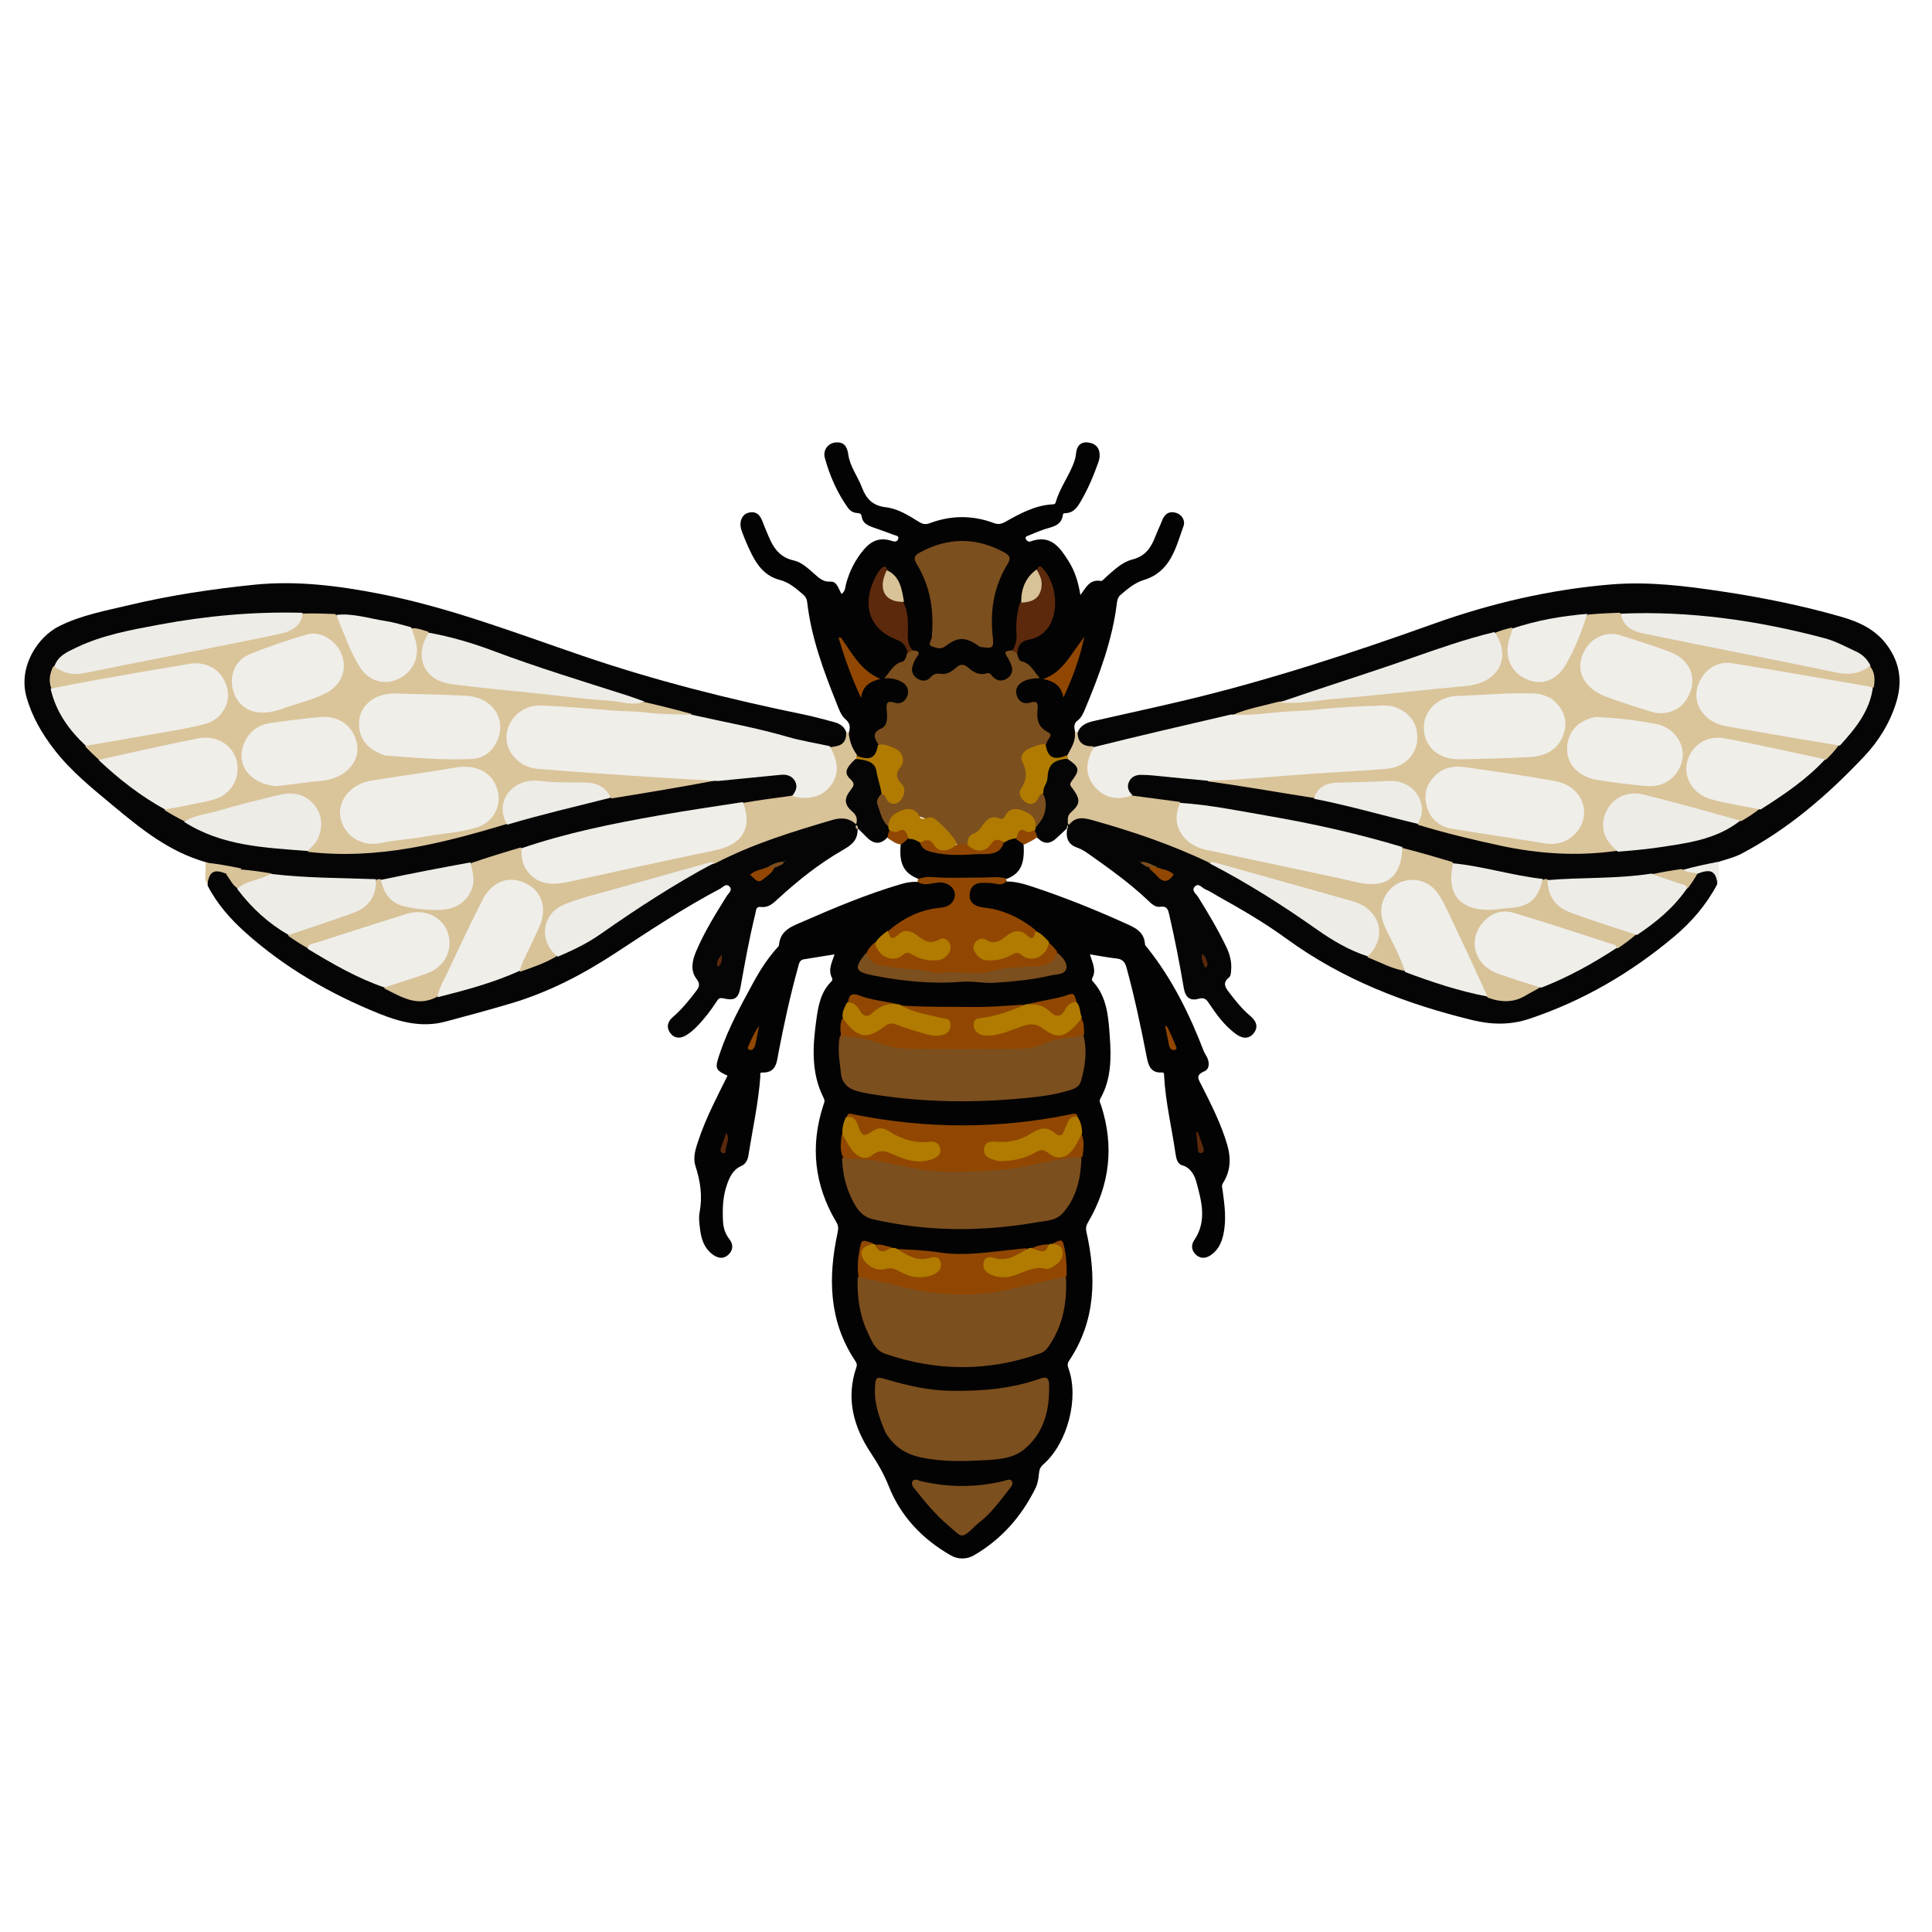 <?xml version="1.0" encoding="utf-8"?>
<!-- Generator: Adobe Adobe Illustrator 24.2.0, SVG Export Plug-In . SVG Version: 6.00 Build 0)  -->
<svg version="1.1" id="レイヤー_1" xmlns="http://www.w3.org/2000/svg" xmlns:xlink="http://www.w3.org/1999/xlink" x="0px"
	 y="0px" width="1000px" height="1000px" viewBox="0 0 1000 1000" style="enable-background:new 0 0 1000 1000;"
	 xml:space="preserve">
<style type="text/css">
	.st0{fill:#040303;}
	.st1{fill:#060505;}
	.st2{fill:#050505;}
	.st3{fill:#D8C298;}
	.st4{fill:#914701;}
	.st5{fill:#EDECE7;}
	.st6{fill:#DAC49A;}
	.st7{fill:#7C4F1E;}
	.st8{fill:#B07B00;}
	.st9{fill:#5C290C;}
	.st10{fill:#EFEEE9;}
</style>
<g>
	<path class="st0" d="M520.6,456.24c5.3-0.03,9.91,1.42,14.48,2.94c15.94,5.31,31.52,11.55,46.82,18.47
		c5,2.26,10.37,4.24,10.74,11.1c0.04,0.7,0.86,1.39,1.38,2.03c12.76,16.05,21.68,34.19,29.01,53.21c0.47,1.22,1.31,2.29,1.85,3.49
		c1.23,2.74,1.15,5.93-1.56,7.05c-4.85,2.01-2.89,4.28-1.39,7.26c5.09,10.09,10.24,20.16,13.38,31.1c1.95,6.81,1.57,13.4-2.3,19.49
		c-0.88,1.39-0.36,2.51-0.18,3.78c1.06,7.77,2.1,15.53,0.26,23.34c-0.99,4.2-2.85,7.84-6.54,10.25c-2.64,1.73-5.41,1.84-7.75-0.52
		c-2.16-2.18-2.33-4.88-0.66-7.33c6.71-9.87,3.77-20.31,1.04-30.27c-0.77-2.81-2.7-7.27-7.27-8.47c-2.39-0.63-3.08-3.4-3.42-5.74
		c-1.94-13.49-5.2-26.79-5.95-40.45c-0.06-1.1,0.25-1.93-1.3-1.85c-5.61,0.29-6.86-3.68-7.69-7.99c-3-15.52-6.3-30.96-10.44-46.22
		c-0.82-3.03-2.14-4.48-5.29-4.81c-4.44-0.46-8.83-1.36-13.66-2.13c1.19,4.28,3.47,8.09,1.23,12.22c-0.37,0.68-0.24,1.25,0.26,1.79
		c7.44,8.09,8.04,18.38,8.77,28.46c0.79,10.99,0.84,22.04-4.82,32.1c-0.86,1.53-0.03,2.47,0.36,3.68c6.77,20.97,4.53,40.99-6.54,60
		c-1.02,1.76-1.6,3.08-1.08,5.4c5.22,23.3,4.9,45.95-8.97,66.7c-0.97,1.46-0.85,2.48-0.29,4.03c5.54,15.37-0.52,38.6-12.96,49.53
		c-1.52,1.33-2.15,2.6-2.32,4.59c-0.23,2.61-0.64,5.4-1.78,7.72c-7.23,14.66-17.64,26.55-31.85,34.81
		c-3.79,2.2-8.23,2.23-11.96,0.11c-14.6-8.31-25.93-20.12-32.1-35.65c-2.57-6.47-5.74-11.92-9.52-17.64
		c-8.81-13.32-12.84-28.1-7.34-44.07c0.55-1.6,0.03-2.42-0.7-3.53c-13.68-20.64-13.96-43.15-8.99-66.29
		c0.46-2.16,0.4-3.55-0.72-5.44c-11.36-19.1-13.56-39.28-6.68-60.42c0.41-1.25,0.98-2.17,0.21-3.67
		c-6.73-13.15-5.7-27.13-3.76-41.05c0.96-6.88,2.26-13.87,7.54-19.15c0.68-0.68,0.89-1.26,0.44-2.16
		c-2.05-4.07-0.05-7.77,1.39-12.07c-5.5,0.89-10.68,1.73-15.87,2.56c-2.34,0.37-2.54,2.32-3.02,4.06
		c-4.04,14.6-7.28,29.37-10.13,44.25c-0.91,4.76-1.05,10.51-8.31,10.3c-1.69-0.05-1.03,1.06-1.1,1.99
		c-0.98,13.8-4.02,27.3-6.17,40.93c-0.38,2.42-1.45,4.51-3.8,5.52c-4.27,1.84-6,5.91-7.31,9.61c-2.11,5.96-2.37,12.39-2.05,18.77
		c0.17,3.4,1.03,6.5,3.2,9.26c2.1,2.67,2.27,5.66-0.31,8.11c-2.78,2.65-5.76,1.94-8.56-0.25c-3.96-3.1-5.47-7.48-6.1-12.17
		c-0.42-3.12-0.91-6.42-0.33-9.45c1.56-8.25,0.41-16.03-2.15-23.91c-1.49-4.57,0.17-9.22,1.66-13.66
		c3.87-11.53,9.57-22.25,14.95-33.11c-6.75-3.12-6.6-3.87-3.85-11.98c4.36-12.85,10.88-24.6,17.3-36.43
		c3.26-6.01,6.97-11.73,11.45-16.93c0.65-0.75,1.67-1.54,1.74-2.38c0.65-7.68,6.85-9.65,12.43-12.08
		c16.45-7.19,33-14.12,50.26-19.23c2.74-0.81,5.47-1.45,8.74-1.29c4.38-0.24,8.32-0.9,12.31-0.73c4.8,0.21,7.69,2.48,8.19,6.37
		c0.55,4.33-1.94,7.91-6.96,8.76c-6.27,1.07-12.36,2.4-17.99,5.53c-2.91,1.62-5.82,3.2-8.73,5.51c-3.03,1.8-5.24,3.96-7.6,6.5
		c-1.85,1.74-3.27,3.36-4.58,5.57c-0.83,1.1-1.42,1.91-1.89,2.79c-1.97,3.69-1.54,5.07,2.55,6.12c7.58,1.95,15.38,2.71,23.11,3.81
		c8.66,1.23,17.29-0.57,25.83,0.11c13.23,1.04,26.2-0.07,39.18-2.21c1.97-0.33,3.94-0.68,5.88-1.12c6.71-1.52,7.17-2.65,3.29-8.87
		c-1.44-2.11-2.59-3.97-4.51-5.68c-2.41-2.46-4.44-4.81-7.48-6.59c-7.88-5.85-16.04-10.1-25.61-11.09c-1.5-0.16-2.92-0.57-4.29-1.23
		c-3.43-1.66-4.93-4.45-4.34-8.13c0.6-3.75,3.08-5.71,6.83-6.11C511.95,455.33,516.07,456.38,520.6,456.24z"/>
	<path class="st1" d="M557.66,379.48c1.7-4.71,5.54-5.61,9.28-6.47c15.55-3.57,31.16-6.89,46.68-10.6
		c43.67-10.44,86.21-24.43,128.48-39.55c29.62-10.59,60.28-17.76,91.84-20.36c19.42-1.6,38.53,0.8,57.66,3.68
		c20.57,3.09,40.91,7.21,60.9,12.91c9.5,2.71,18.26,6.51,24.46,15.16c6.75,9.42,7.74,19.15,4.38,29.79
		c-3.32,10.52-9.1,19.71-16.57,27.61c-18.68,19.78-39.12,37.46-63.4,50.24c-3.43,1.8-7.11,2.71-11.1,3.95
		c-6.08,3.21-12.67,2.97-19.1,5.05c-5.43,1.06-10.55,1.43-15.99,2.53c-17.8,2.43-35.26,3.22-53.22,2.99
		c-1.03-0.02-1.61-0.03-2.62-0.05c-13.69-1.41-26.58-4.82-39.65-7.28c-2.13-0.4-4.28-0.62-6.82-1.01c-9-3.03-17.69-5.65-26.86-8.11
		c-33.54-10.07-67.51-16.15-101.62-21.53c-4.26-0.67-8.51-1.43-13.22-2c-8.5-1.32-16.78-1.08-25.11-3.59
		c-3.33-2.44-4-5.37-2.66-8.64c1.36-3.32,4.24-4.6,7.65-4.58c11.01,0.07,21.87,1.69,33.19,3.2c12.58,1.99,24.78,3.48,36.9,5.56
		c5.9,1.01,11.75,2.31,18.06,3.45c18.69,3.89,36.8,8.31,55.09,13.81c15.58,4.45,30.9,8.35,46.37,11.34
		c16.15,3.11,32.52,4.86,49.03,2.79c1.99-0.25,3.98-0.21,6.39-0.17c16.05-1.05,31.47-3.48,46.7-7.08c5.88-1.39,10.8-5.09,16.57-7.78
		c3.74-2.09,7.07-4.11,10.71-6.3c12.14-7.64,23.31-15.96,33.89-25.65c2.6-2.49,4.92-4.76,7.37-7.4c7.82-8.9,14.94-17.79,17.15-29.9
		c0.15-3.61,0.49-6.89-1.59-10.17c-5.49-8.13-14.13-10.61-22.24-13.14c-20.39-6.36-41.45-9.62-62.69-11.82
		c-14.09-1.46-28.18-2.23-42.77-1.91c-5.63,0.3-10.77,1.42-16.44,1.03c-13.37,0.34-25.89,3.24-38.77,6.46
		c-3.32,0.49-6.14,1.32-9.32,2.33c-17.71,3.71-34.11,10.29-50.74,16.08c-20.1,7-40.52,13.03-61.06,19.97
		c-8.32,2.35-16.42,4.02-24.69,6.61c-13.99,3.34-27.65,6.34-41.23,9.6c-10.02,2.41-19.89,5.37-30.55,6.85
		C559.26,386.91,557.39,385.26,557.66,379.48z"/>
	<path class="st1" d="M106.53,446.26c-18.96-5.37-33.51-17.19-47.96-29.21c-10.87-9.06-21.92-17.91-30.62-29.24
		c-6.32-8.23-11.45-16.99-14.27-27.16c-4.31-15.57,5.86-31.02,16.9-36.53c11.58-5.77,24.22-8.05,36.64-11.01
		c21.21-5.04,42.76-8.25,64.39-10.46c21.83-2.23,43.51,0.52,65.01,4.72c36.17,7.07,70.41,20.32,105.13,32.16
		c37.44,12.78,75.78,22.42,114.55,30.35c5.04,1.03,10,2.47,14.98,3.75c2.81,0.73,5.36,1.88,6.68,5.15c1.5,5.47-0.37,7.64-7.39,8.58
		c-9.17-1.22-17.81-2.83-26.27-5.49c-9.85-3.1-20.16-4.4-30.16-7.03c-4.99-1.31-10.04-2.42-15.46-3.69
		c-8.27-2.62-16.36-4.36-24.72-6.6c-23.32-7.53-46.37-14.61-69.09-22.64c-13.96-4.93-27.85-10-42.68-13.44
		c-3.2-0.85-5.92-1.97-9.26-2.35c-12.85-3.24-25.36-6.05-38.68-6.69c-5.67,0.45-10.83-0.45-16.45-0.95
		c-35.69-0.62-70.38,3.6-104.33,13.06c-8.68,2.42-17.68,5.08-23.89,13.16c-2.33,3.22-2.18,6.56-2.14,10.24
		c1.33,9.16,5.9,16.38,11.19,23.2c1.71,2.21,3.51,4.37,5.61,6.73c2.43,2.65,4.74,4.93,7.34,7.42c10.5,9.77,21.67,18.08,33.78,25.75
		c3.61,2.21,6.9,4.24,10.63,6.29c16.11,10.48,34.36,11.7,52.23,14.19c3.43,0.48,6.87,1.28,10.8,1.05c5.77-0.47,11,0.91,16.32,1.02
		c23.7,0.51,46.55-4.48,69.27-10.41c5.31-1.38,10.65-2.65,16.3-4.37c18.33-5.28,36.35-10.02,55.06-13.78
		c18.29-3.88,36.36-6.48,54.9-9.01c10.27-1.76,20.22-2.54,30.15-3.43c2.47-0.22,5.02-0.27,7.41,0.62c4.97,1.85,6.07,6.66,2.39,12.08
		c-5.01,2.88-10.31,2.06-15.28,2.95c-3.05,0.54-6.19,0.78-9.72,1.15c-38.89,5.65-77.17,12.21-114.93,23.34
		c-9.18,2.38-17.83,5.11-26.82,8.11c-15.71,2.21-30.58,6.73-46.4,8.48c-1.01,0.06-1.59,0.07-2.61,0.09
		c-17.96,0.26-35.43-0.45-53.24-2.83c-5.46-1.08-10.58-1.51-16.05-2.46C119.29,449.05,112.78,448.96,106.53,446.26z"/>
	<path class="st0" d="M439.35,379.38c0.82-2.95,0.73-4.98-1.64-7.01c-2.52-2.16-3.57-5.55-4.81-8.64
		c-6.74-16.84-13.01-33.82-15.1-52.01c-0.18-1.59-0.74-2.82-1.95-3.87c-3.67-3.17-7.44-6.46-12.14-7.66
		c-7.36-1.88-11.42-7.02-14.57-13.22c-2.02-3.99-3.78-8.14-5.29-12.36c-1.51-4.24,0.07-8.26,3.4-9.18c4.41-1.22,6.41,1.44,7.67,5.13
		c0.54,1.57,1.27,3.06,1.88,4.6c2.71,6.84,5.66,13.09,14.09,14.94c4.11,0.9,7.48,4.21,10.76,7.06c2.34,2.03,4.42,4.12,8.15,3.89
		c3.53-0.22,4.12,3.75,5.8,6.38c2.03-1.5,1.86-3.45,2.28-5.05c1.77-6.7,4.8-12.69,9.31-18c3.84-4.52,8.39-6.38,14.16-4.48
		c1.38,0.45,2.82,0.78,3.47-0.71c0.83-1.9-1.17-1.95-2.17-2.34c-3.55-1.39-7.18-2.6-10.77-3.89c-2.74-0.98-5.36-2.19-5.85-5.47
		c-0.22-1.49-0.87-1.89-2.24-1.94c-2.14-0.08-3.83-1.18-5.03-2.88c-5.53-7.81-9.31-16.49-11.82-25.66c-1.1-4.01,1.66-7.63,5.49-7.99
		c4.41-0.41,6.07,2.05,6.64,6.22c0.85,6.19,4.84,11.22,7.01,16.92c2.29,6.01,5.47,9.59,12.54,10.41c6.16,0.72,11.82,4.3,17.19,7.65
		c1.92,1.2,3.49,1.31,5.51,0.56c11.03-4.13,22.13-4.16,33.16-0.03c2.26,0.85,3.89,0.46,5.96-0.7c7.53-4.22,15.14-8.41,24.05-8.98
		c0.86-0.05,1.67-0.03,1.96-1.07c2.12-7.76,7.35-14.13,9.79-21.74c0.35-1.09,0.61-2.24,0.7-3.37c0.32-4.01,2.36-6.39,6.43-5.84
		c3.99,0.53,6.1,3.17,5.79,7.35c-0.07,0.98-0.32,1.98-0.65,2.91c-2.52,7.05-5.42,13.94-9.23,20.4c-1.71,2.9-3.61,5.68-7.49,5.9
		c-0.64,0.04-1.5-0.05-1.61,0.78c-0.78,6.14-6.04,6.27-10.29,7.81c-2.5,0.9-4.96,1.9-7.4,2.95c-0.78,0.34-2.17,0.6-1.47,1.94
		c0.44,0.83,1.29,1.55,2.48,1.12c10.49-3.78,15.25,3.29,19.79,10.56c3.21,5.14,4.91,10.88,5.92,17.23
		c2.82-3.74,4.78-8.39,10.64-7.29c0.74,0.14,1.81-1.31,2.69-2.08c4.15-3.63,8.33-7.72,13.61-9.05c6.73-1.71,9.66-6.15,11.85-11.88
		c1.07-2.79,2.41-5.47,3.49-8.26c1.26-3.25,3.45-5.02,6.93-4.08c3.46,0.94,5.19,4.1,4.15,6.99c-4.03,11.23-6.67,23.63-20.52,27.85
		c-4.64,1.41-8.44,4.58-12.09,7.78c-1.22,1.07-1.63,2.37-1.82,3.93c-2.32,19.18-8.99,37.07-16.36,54.74
		c-0.95,2.28-1.94,4.75-3.98,6.26c-2.04,1.5-1.88,3.28-1.41,5.67c1.55,4.95-0.19,8.77-3,12.73c-7.44,3.74-11.42,2.11-12.73-5.19
		c1.18-3.87,0.75-6.62-2.47-9.07c-2.55-1.94-2.6-5.26-2.53-8.3c0.06-2.36-0.63-3.75-3.39-3.69c-4.04,0.09-6.67-1.97-7.29-6.02
		c-0.55-3.57,1.79-6.62,5.93-8.16c2.5-0.93,2.9-0.93,6.5,0.09c-3.12-2.63-5.47-5.55-8.83-7.37c-1.64-0.89-2.48-2.64-2.81-4.92
		c-0.3-5.2,2.47-7.96,6.72-8.9c15.21-3.35,14.61-25.04,7.03-33.49c-0.46-0.51-1.01-0.83-2.06-0.45c-6.15,3.93-7.56,9.99-8.62,16.63
		c-0.99,5.29-1.75,10.22-1.45,15.23c0.19,3.09-0.48,5.93-2.34,8.87c-2.42,1.59-2.48,3.18-1.33,5.32c1.81,3.35,2.11,6.77-1.13,9.5
		c-3.13,2.64-6.43,2.41-9.5-0.17c-2.03-1.71-4.82-0.24-6.65-1.47c-5.64-3.76-10.74-3.82-16.72-0.24c-2.66,1.59-6.51,1.43-9.65,3.2
		c-2.43,1.37-5.2,0.35-7.24-1.79c-2.24-2.35-2.19-4.99-1.21-7.89c0.61-1.8,3.08-3.68-0.16-5.86c-2.36-3.06-3.11-6.21-2.91-9.65
		c0.28-4.68-0.39-9.29-1.32-14.26c-1.01-6.71-2.31-12.86-8.18-17.17c-2.58-1.17-3.29,0.75-4.06,2.04
		c-3.82,6.41-4.83,13.32-2.87,20.52c1.49,5.47,4.97,9.19,10.58,10.8c4.02,1.16,7.37,3.12,7.51,8.37c-0.16,3.3-1.61,5.65-4.2,6.64
		c-3.16,1.2-4.15,5.17-7.67,5.82c3.02-0.69,5.92-0.06,8.62,1.46c3.07,1.72,4.57,4.42,3.88,7.88c-0.65,3.26-2.92,5.46-6.26,5.35
		c-3.82-0.13-4.48,1.74-4.35,4.87c0.13,3.11-0.62,6.12-3.21,7.99c-2.68,1.94-2.82,4.2-1.82,7.34c-0.58,7.7-3.95,9.6-11.96,6.72
		C440.03,388.22,438.29,384.42,439.35,379.38z"/>
	<path class="st2" d="M443.84,428.16c0.52,6.65-2.87,9.1-7.81,11.94c-12.12,6.96-23.08,15.73-33.42,25.2
		c-2.48,2.27-4.88,4.62-8.67,4.14c-2.84-0.36-2.59,1.95-3,3.61c-3.07,12.44-5.35,25.04-7.6,37.65c-1.06,5.99-2.93,7.44-8.86,6.06
		c-1.98-0.46-2.59,0.11-3.47,1.47c-3.09,4.76-6.51,9.27-10.51,13.3c-1.63,1.64-3.43,3.2-5.4,4.36c-2.83,1.67-5.85,1.81-8.07-1.08
		c-2.38-3.09-1.42-6.11,1.25-8.4c4.72-4.05,8.56-8.83,12.27-13.76c1.55-2.06,1.8-3.54-0.04-5.98c-3.34-4.42-2.18-9.56-0.2-14.24
		c4.29-10.14,10.12-19.45,15.92-28.77c0.88-1.41,3.09-2.86,1.38-4.75c-1.76-1.94-3.33,0.28-4.75,1.03
		c-18.87,9.93-36.6,21.74-54.4,33.41c-16.9,11.08-34.68,20.3-54.11,26.05c-11.3,3.35-22.67,6.44-34.07,9.45
		c-11.87,3.13-23.2,0.19-34.07-4.2c-25.31-10.23-48.77-23.72-69.17-41.99c-7.66-6.86-14.59-14.59-19.56-24.24
		c-0.52-7.38,1.47-9.18,8.59-7.74c3.44,2.1,4.49,5.74,7.3,8.38c7.36,9.54,15.91,17.26,25.87,23.98c3.44,2.56,6.67,4.79,10.44,6.86
		c12.75,7.66,25.32,14.88,39.26,20.25c2.47,1.08,4.59,2.05,6.58,3.22c6.4,3.77,13.02,4.68,20.37,1.76
		c14.39-3.74,28.2-8.06,42.16-13.21c6.86-1.77,12.9-4.59,19.31-7.49c10.37-3.96,19.35-9.54,28.12-15.69
		c17.17-12.04,34.91-23.21,53.98-32.87c19.39-10.1,39.79-16.47,60.3-22.48c3.96-1.16,8.19-1.55,12.21,1.44
		c0.45,0.42,0.62,0.6,1.01,1.07C443.44,426.58,443.65,427.01,443.84,428.16z"/>
	<path class="st2" d="M888.86,457.63c-5.69,10.78-13.32,19.58-22.26,27.1c-22.35,18.79-47.2,33.3-74.99,42.6
		c-9.77,3.27-19.44,3.12-29.44,0.69c-34.52-8.39-67.1-20.91-96.11-42.02c-11.27-8.2-23.37-15.3-35.59-22.08
		c-2.18-1.21-4.26-2.68-6.55-3.59c-1.78-0.71-3.54-3.65-5.59-1.31c-1.74,1.98,0.79,3.63,1.75,5.16c5.3,8.46,10.37,17.03,14.7,26.04
		c1.84,3.83,2.84,7.78,2.45,12.05c-0.12,1.35-0.11,2.89-1.16,3.72c-3.62,2.89-1.64,5.38,0.32,7.94c3.24,4.23,6.55,8.39,10.67,11.85
		c2.98,2.5,4.61,5.62,1.8,9.08c-2.81,3.47-6.34,2.42-9.36,0.19c-5.69-4.22-9.85-9.89-13.72-15.72c-1.39-2.09-2.43-3.2-5.38-2.37
		c-4.43,1.24-6.84-0.72-7.64-5.39c-2.17-12.62-4.57-25.2-7.46-37.68c-0.63-2.73-0.93-5.12-4.88-4.54c-2.6,0.38-4.57-1.73-6.39-3.45
		c-9.34-8.84-19.77-16.28-30.24-23.68c-1.89-1.33-3.9-2.68-6.05-3.42c-4.67-1.61-6.22-4.63-5.37-9.95c-0.21-1.12-0.08-1.56,0.26-2.3
		c0.31-0.51,0.45-0.71,0.84-1.18c4.1-3.73,8.68-3.2,12.96-1.95c20.19,5.92,40.29,12.16,59.41,22.05
		c20.51,10.51,39.65,22.54,58.11,35.68c7.36,5.24,15.17,9.6,23.99,12.91c6.32,3.13,12.53,5.54,19.23,7.77
		c14.07,4.73,27.73,9.48,42.16,13.01c10.15,4.79,18.38,0.13,26.98-4.43c13.97-5.35,26.61-12.49,39.36-20.21
		c3.76-2.08,7.08-4.2,10.49-6.81c9.98-6.67,18.61-14.3,25.96-23.84c2.82-2.61,4.1-6,7.08-8.51
		C886.2,448.83,888.64,450.49,888.86,457.63z"/>
	<path class="st3" d="M846.76,483.73c-2.9,2.58-5.99,4.84-9.42,7.14c-17.52-5.74-34.8-11.21-52.12-16.59
		c-3.99-1.24-7.85-1.21-11.67,0.52c-5.33,2.42-8.44,6.63-8.79,12.36c-0.34,5.46,1.82,10.1,6.6,13.18c5.12,3.3,11.07,4.46,16.74,6.35
		c3.12,1.04,6.58,1.3,9.13,4.26c-2.37,1.64-4.95,2.75-7.32,4.21c-6.25,3.86-12.75,3.79-19.71,1.28c-2.43-2.43-3.55-5.23-4.81-7.94
		c-6.04-12.95-12.29-25.8-18.45-38.69c-0.93-1.95-1.93-3.87-3.13-5.67c-4.63-6.95-12.64-9.3-19.52-5.72
		c-7.05,3.67-9.96,11.38-6.85,19.19c2.58,6.48,6.06,12.57,8.74,19.02c0.75,1.82,1.99,3.52,1.11,5.96
		c-6.87-1.17-12.83-4.45-19.36-7.09c-0.01-2.01,1.26-3.21,2.08-4.64c4.98-8.77,2.07-17.79-7.2-21.88
		c-5.97-2.63-12.42-3.72-18.64-5.52c-15.97-4.62-32-9.05-48.04-13.46c-3.22-0.88-6.2-2.37-9.78-3.25
		c-19.77-9.53-40.15-16.42-60.92-22.23c-4.17-1.17-8.57-2.18-12.11,2.42c-2.24-2.46-1.78-4.96,0.29-7.01
		c3.55-3.52,3.7-7.09,0.85-11.04c-1.14-1.58-1.65-3.46-0.26-5.04c3.64-4.14,1.46-7.15-1.83-10.42c-0.26-0.85-0.26-1.36-0.04-2.23
		c1.93-3.87,4.45-7.14,4.03-11.84c0.46-0.6,0.77-0.59,1.31-0.32c0.22,5.01,2.66,7.41,8.04,7.24c1.36,1.79,0.31,3.28-0.18,4.81
		c-3.74,11.72,2.87,20.71,15.17,20.6c1.65-0.02,3.31-0.29,5.32,0.11c8.31,1.12,16.26,2.12,24.61,3.27c1.35,1.37,0.83,2.67,0.58,3.96
		c-1.83,9.49,2.16,16.15,11.59,18.88c5.26,1.52,10.69,2.44,16.05,3.56c20.98,4.4,41.91,9.04,62.86,13.56
		c1.79,0.39,3.59,0.68,5.4,0.93c8.79,1.2,15.84-3.89,17.35-12.53c0.26-1.46,0.19-3,1.37-4.55c8.76,2.23,17.21,4.69,25.96,7.33
		c1.38,2.05,0.88,4.02,0.69,6c-0.9,9.58,4.79,16.46,14.43,17.35c6.35,0.59,12.65-0.41,18.82-1.59c4.74-0.9,8.48-3.75,10.38-8.5
		c0.55-1.38,1.02-2.83,2.52-4.11c0.74-0.32,1.2-0.36,2.01-0.31c0.56,0.34,0.87,0.59,0.92,0.89c1.81,10.76,9.41,15.08,18.97,17.84
		C829.41,476.35,838.24,479.24,846.76,483.73z"/>
	<path class="st3" d="M288.23,494.86c-5.86,3.59-12.24,5.75-18.92,8.07c-1.82-2.07-0.59-3.84,0.2-5.63
		c2.62-5.93,5.31-11.82,8.21-17.61c2-3.99,2.78-8.19,1.31-12.55c-2-5.93-6.23-9.46-12.32-10.25c-5.95-0.78-10.8,1.8-14.08,6.7
		c-3.79,5.67-6.5,11.96-9.32,18.16c-4.74,10.44-10.04,20.61-14.79,31.04c-0.49,1.07-1.15,2.02-2.24,3.12
		c-10.29,5.61-18.59,0.05-27.38-4.31c0.69-2.94,3.27-3.14,5.39-3.8c5.4-1.68,10.88-3.13,16.14-5.22
		c8.78-3.5,12.74-11.14,10.05-19.03c-2.72-7.98-10.93-11.83-19.94-9.14c-17.05,5.1-33.93,10.76-51.23,16.35
		c-3.54-1.92-6.75-4.01-10.12-6.39c0.72-1.91,2.38-2.32,3.93-2.86c7.83-2.72,15.47-6.02,23.49-8.13
		c9.49-2.49,16.05-7.58,18.15-17.93c0.7-0.37,1.16-0.44,1.96-0.43c1.7,1.15,2.43,2.63,3.04,4.2c2.07,5.35,6.31,8.26,11.66,9.04
		c5.24,0.76,10.51,1.64,15.87,1.44c11.04-0.43,17.19-7.3,16.13-18.19c-0.14-1.47-0.65-2.96,0.34-4.75c8.5-2.93,16.89-5.5,25.67-8.08
		c2.02,1.08,1.76,2.88,2.03,4.47c1.55,8.99,8.57,14.35,17.58,12.74c19.14-3.43,38.02-8.13,57.06-12.06
		c8.46-1.75,16.91-3.56,25.35-5.44c6.76-1.5,11.82-5.06,13.8-12.16c1-3.59-1.03-6.85-0.52-10.67c8.17-1.42,16.13-2.5,24.48-3.6
		c2.67-0.81,5-0.17,7.3-0.24c11.07-0.34,17.47-9.3,14.18-19.89c-0.49-1.57-1.36-3.04-1-5.12c4.53-0.44,8.32-1.23,8.3-7.21
		c0.4-0.45,0.71-0.54,1.24-0.59c0.39,4.18,1.54,7.95,4.18,11.6c0.28,0.84,0.35,1.34,0.25,2.22c-3.4,3.84-5.49,7.35-1.55,11.9
		c1.37,1.58,0.01,3.48-1.01,4.97c-2.38,3.52-2.22,6.78,0.82,9.79c2.09,2.07,2.81,4.38,1.36,7.42c-3.7-3.58-7.96-3.73-12.51-2.39
		c-20.54,6.05-41.01,12.31-60.42,22.37c-20.48,6.31-40.93,11.49-61.16,17.42c-4.47,1.31-9.05,2.19-13.45,3.77
		c-12.2,4.36-15.45,13.73-8.55,24.75C287.56,493.29,287.91,493.85,288.23,494.86z"/>
	<path class="st4" d="M542.85,487.99c1.59,1.23,2.87,2.65,4.23,4.37c0.33,5.22-1.98,7.8-7.96,8.85c-6.7,1.19-13.67,0.9-20.24,2.41
		c-9.03,2.08-18.14,0.42-27.11,1.71c-5.29,0.76-10.04-1.84-15.22-2.02c-6.61-0.23-13.24-0.92-19.78-2.12
		c-5.34-0.98-7.47-3.07-8.08-8.11c0.7-2.39,2.39-3.49,3.87-5.13c1.92,0.82,2.51,2.69,3.77,4.02c2.63,2.76,5.82,3.74,9.02,1.81
		c3.36-2.03,6.21-1.6,9.37,0.05c3.02,1.57,6.3,2.07,9.71,1.83c2.13-0.15,3.83-1.05,5.07-2.78c0.83-1.16,1.18-2.42,0.41-3.73
		c-0.78-1.33-2.16-1.83-3.46-1.29c-5.03,2.09-9.06,0.04-12.96-2.84c-2.82-2.08-5.48-1.5-8.35,0.15c-3.96,2.28-4.79,1.73-5.38-3.3
		c7.76-6.62,16.25-10.9,26.18-11.92c2.9-0.3,5.68-0.85,7.34-3.53c2.63-4.24-0.3-8.85-5.61-9.6c-4.11-0.59-8.14,2.3-12.43-0.21
		c-0.27-0.48-0.3-0.69-0.25-1.23c2.64-3.44,6.01-3.78,9.56-2.81c3.82,1.04,7.5,1.31,11.14-0.6c1.04-0.55,2.3-0.97,3.37-0.4
		c4.6,2.43,9.23,1.92,14.04,0.71c2.68-0.67,5.26,0.25,7.61,2.44c0.26,0.56,0.32,0.77,0.32,1.31c-1.64,1.87-3.4,1.9-5.53,1.45
		c-2.39-0.51-4.92-0.58-7.39-0.52c-3.38,0.08-5.66,1.87-6.16,5.29c-0.54,3.68,1.25,6.11,4.77,7.02c2.38,0.61,4.89,0.68,7.3,1.21
		c8.04,1.79,15.17,5.52,21.84,10.82c1.29,2.01,0.71,3.52-0.72,4.66c-1.46,1.16-2.9,0.24-4.11-0.62c-3.34-2.39-6.39-2.04-9.61,0.39
		c-3.29,2.48-6.89,4.04-11.17,2.31c-1.66-0.67-3.39-0.51-4.28,1.37c-0.85,1.8,0.1,3.22,1.35,4.44c2.46,2.41,5.52,1.96,8.5,1.68
		c2.52-0.24,4.8-1.34,7.08-2.38c1.7-0.77,3.36-1.25,5.29-0.57C536.81,495.59,537.3,495.41,542.85,487.99z"/>
	<path class="st0" d="M521.22,454.87c-4.38-1.43-8.5-0.63-12.71-0.65c-7.09-0.04-14.2,0.27-21.26,0.04
		c-3.91-0.13-7.69-1.01-11.82,0.68c-7.54-2.93-10.07-7.77-9.28-17.39c0.27-2.52,1.94-3.25,3.89-4.18c2.61-0.52,4.4,0.45,6.39,1.98
		c3.23,5.86,9.21,5.42,13.79,5.56c7.44,0.23,15.05,0.87,22.53-1c2.59-0.65,4.66-1.36,6.24-3.97c1.81-1.74,3.57-2.76,6.16-2.74
		c2.16,0.58,3.69,1.44,4.64,3.53C530.53,447.19,528.23,452.03,521.22,454.87z"/>
	<path class="st2" d="M443.02,427.04c0.86-2.67,0.65-4.81-1.82-6.92c-4.25-3.63-4.43-6.76-0.93-11.19c1.67-2.12,2.42-3.32-0.08-5.61
		c-3.37-3.08-2.58-5.65,2.56-10.44c8.57-0.59,11.36,1.52,12.72,9.44c0.42,2.44,1.68,4.66,1.65,7.58
		c-2.96,6.65-0.22,11.84,3.24,17.25c0.33,0.75,0.46,1.2,0.58,2.01c0.07,1.76-0.37,3.01-1.57,4.28c-3.89,4.13-7.39,3.28-10.79-0.1
		c-1.38-1.37-2.7-2.8-4.38-4.35c-0.32-0.14-0.24-0.04-0.2,0.01c-0.41-0.41-0.47-1.03-0.85-1.83
		C442.97,426.95,443,427.01,443.02,427.04z"/>
	<path class="st2" d="M552.47,392.75c6.4,4.43,6.66,5.58,2.1,11.72c-1.37,1.84-0.12,2.63,0.7,3.78c4.01,5.65,4.02,7.78-0.97,12.25
		c-2.02,1.81-1.59,3.77-1.56,6.19c0.24,0.37,0.27,0.31,0.29,0.28c-0.47,0.4-0.53,1.03-0.89,1.84c-0.19,0.24-0.1,0.14-0.06,0.09
		c-1.87,1.75-3.72,3.61-5.7,5.33c-2.89,2.51-5.87,2.88-9.13-0.29c-1.5-0.97-1.94-2.1-2.22-3.71c-0.02-0.86,0.03-1.35,0.24-2.18
		c1.39-3.02,3.24-5.34,4.14-8.27c0.92-3.02,1.18-5.79-0.39-9c-0.08-4.55,1.29-8.5,2.34-12.42
		C542.74,393.17,547.49,392.58,552.47,392.75z"/>
	<path class="st5" d="M889.13,457.84c-1.05-6.75-3.23-8.25-9.75-5.89c-3.41,1.61-6.16,1.19-8.57-1.63
		c6.1-1.74,12.19-3.03,18.71-4.29C889.59,449.9,890.57,453.81,889.13,457.84z"/>
	<path class="st6" d="M117.28,452.3c-6.52-2.66-8.88-1.37-9.92,5.36c-2.15-3.16-0.35-7.07-1.11-11.22
		c6.08,0.65,12.21,1.76,18.64,3.07C123.86,453.79,120.76,453.08,117.28,452.3z"/>
	<path class="st4" d="M535.43,429.66c0.72,1.31,1.13,2.38,1.51,3.72c-2.11,1.4-4.2,2.54-6.68,3.7c-1.57-0.78-2.74-1.59-4.12-2.62
		c-0.58-5.66-0.01-6.24,5.14-5.53C532.55,429.11,533.87,428.97,535.43,429.66z"/>
	<path class="st4" d="M459.45,433.83c-0.04-1.26,0.27-2.32,0.7-3.66c1.48-1.47,3.24-0.83,4.76-1.28c4.25-1.28,5.69,0.71,5.33,5.01
		c-1.28,1.24-2.4,2.13-3.8,3.12C463.57,437.01,461.86,435.15,459.45,433.83z"/>
	<path class="st7" d="M551.69,660.7c0.78,13.16-1.41,25.38-8.97,36.25c-1.19,1.71-2.45,2.9-4.47,3.61
		c-26.69,9.43-53.35,9.36-80.08,0.15c-5.25-1.81-6.9-6.52-8.9-10.71c-4.22-8.84-5.68-18.36-5.35-28.6c2.02-2.03,4.15-1.34,6.24-0.86
		c3.88,0.89,7.79,1.73,11.6,2.85c26.31,7.79,52.4,6.06,78.45-1.39C543.77,660.98,547.37,659.13,551.69,660.7z"/>
	<path class="st7" d="M559.77,598.74c-0.29,10.71-2.29,20.58-9.42,28.89c-3.74,4.35-8.96,4.21-13.56,5.01
		c-28.39,4.93-56.74,4.96-84.99-1.58c-5.49-1.27-8.07-5.06-10.25-9.18c-3.6-6.8-5.43-14.23-5.69-22.42
		c5.91-2.03,11.92-1.37,17.58,0.03c13.46,3.34,27.1,5.42,40.87,5.76c14.96,0.37,29.86-1.19,44.42-5.02
		C545.54,598.44,552.46,598.21,559.77,598.74z"/>
	<path class="st7" d="M560.74,535.75c2.14,8.27,0.95,16.14-1.24,23.83c-1.09,3.82-5.09,4.52-8.39,5.43
		c-8.19,2.28-16.67,3.03-25.08,3.76c-25.58,2.22-51.1,1.59-76.47-2.72c-1.96-0.33-3.93-0.71-5.84-1.26
		c-4.64-1.35-7.88-3.94-8.44-9.2c-0.66-6.27-1.89-12.5-0.57-19.21c1.74-1.68,3.58-1.58,5.4-1.2c5.83,1.24,11.78,1.68,17.45,4
		c5.25,2.14,11.04,2.32,16.73,2.31c16-0.02,31.99,0.04,47.99-0.03c6.86-0.03,13.45-1.29,20.04-3.52
		C548.03,536.01,554.11,534.45,560.74,535.75z"/>
	<path class="st7" d="M458.32,741.45c-3.24-7.57-5.84-14.91-5.44-22.97c0.29-5.82,0.63-6.09,6.07-4.48
		c10.71,3.16,21.52,5.68,32.78,5.87c16.03,0.28,31.82-0.95,47.04-6.43c2.9-1.04,4.13,0.05,4.22,2.86
		c0.42,13.2-2.42,25.38-13.11,34.07c-5.41,4.39-12.78,5.01-19.43,5.38c-11.4,0.62-22.85,1.03-34.28-1.51
		C468.18,752.45,462.59,748.48,458.32,741.45z"/>
	<path class="st4" d="M560.34,598.69c-14.48,0.74-28.08,5.63-42.14,6.82c-9.61,0.81-19.34,1.1-29.11,0.96
		c-16.57-0.23-32.01-6.95-48.48-6.62c-1.28,0.03-2.57-0.54-4.29-0.83c-1.76-3.77-1.09-7.63-0.65-11.81c3.04,0.69,3.61,3.6,5.16,5.67
		c3.81,5.1,6.85,5.95,12.25,2.62c2.65-1.63,4.98-1.52,7.48-0.13c4.29,2.39,8.96,3.54,13.77,4.14c3.01,0.38,6,0.25,8.69-1.43
		c1.17-0.74,2.13-1.73,1.85-3.25c-0.28-1.52-1.49-2.11-2.88-2.36c-1.15-0.21-2.32-0.24-3.48-0.17c-6.02,0.35-11.53-1.17-16.6-4.38
		c-3.62-2.3-7.16-3.19-11.08-0.39c-3.37,2.41-5.67,0.42-7.1-2.64c-1.22-2.6-2.32-5.17-5.44-6.64c0.49-2.72,2.11-1.74,3.75-1.41
		c37.41,7.52,74.82,7.58,112.22-0.09c1.33-0.27,2.56-0.92,3.64,0.9c-2.52,1.94-4.26,4.13-5.54,7.01c-1.89,4.28-3.79,4.85-7.82,2.48
		c-3.11-1.83-5.95-1.88-8.88-0.02c-5.93,3.76-12.31,5.69-19.4,5.23c-2.11-0.14-4.81-0.17-5.05,2.75c-0.22,2.67,2.19,3.6,4.31,4.05
		c6.29,1.34,12.28-0.16,17.89-2.87c3.87-1.87,7.12-2.73,11.06,0.13c3.3,2.4,6.68,1.23,9.67-2.13c1.99-2.24,2.87-5.28,5.65-7.29
		C561.42,590.65,560.8,594.51,560.34,598.69z"/>
	<path class="st4" d="M561.15,535.57c-7.26,1.84-14.76,1.65-21.69,4.99c-4.46,2.15-9.64,2.33-14.58,2.37
		c-17.96,0.14-35.92,0.21-53.88-0.03c-6.07-0.08-11.97-1.33-17.85-3.58c-5.43-2.08-11.57-2.28-17.84-3.31
		c-0.44-2.79-0.56-5.58,0.53-8.64c2.78-0.42,3.64,1.92,5.15,3.29c5.06,4.59,8.23,5.25,13.68,1.16c4.21-3.15,7.96-3.7,12.79-1.71
		c3.8,1.56,7.88,2.55,11.85,3.79c2.73,0.85,5.54,1.25,8.31,0.21c1.48-0.55,2.58-1.65,2.59-3.33c0.02-2.03-1.63-2.27-3.12-2.49
		c-5.45-0.79-10.5-3.08-15.86-4.23c-2.09-0.45-4.18-1.2-5.3-3.66c12.29,0.93,24.57,0.66,36.86,0.81c8.82,0.1,17.58-0.54,26.8-1.23
		c0.03,3.31-2.83,3.6-5.06,4.12c-5.33,1.25-10.39,3.52-15.86,4.24c-1.36,0.18-2.76,0.54-2.88,2.2c-0.12,1.68,0.91,2.85,2.38,3.46
		c2.92,1.22,5.9,0.8,8.76-0.2c5.02-1.75,10.2-2.97,15.19-4.81c2.24-0.83,4.07-0.49,6.08,0.79c10.35,6.61,10.57,6.55,19.41-1.82
		c0.49-0.46,1.02-0.85,2.01-1.02C561.37,529.57,560.95,532.4,561.15,535.57z"/>
	<path class="st4" d="M552.09,660.48c-9.59,2.5-19.2,4.29-28.66,6.64c-19.44,4.81-38.65,3.4-57.84-1.39
		c-6.9-1.72-13.86-3.19-21.21-4.78c-0.66-4.48-0.4-8.9,0.39-13.32c1.11-6.21,1.02-6.23,7.21-4.06c-1.37,2.2-5.54,2.51-4.12,6.45
		c1.42,3.95,4.86,5.8,8.64,5.39c4.57-0.5,8.32,0.71,12.3,2.65c3.92,1.91,8.32,2.35,12.6,0.79c2.06-0.75,4.31-1.89,3.7-4.54
		c-0.61-2.61-3.17-2.2-5-1.8c-6.6,1.44-11.53-1.54-16.11-6.01c7.41,0.32,14.87,0.64,22.2,1.75c13.68,2.08,27.08-0.42,40.57-1.71
		c1.48-0.14,2.95-0.36,4.85-0.47c-3.16,4.91-7.93,7.1-13.97,6.66c-2.45-0.18-6.14-1.83-6.64,1.85c-0.51,3.74,3.34,4.46,6.29,4.89
		c4.22,0.62,8.32-0.18,11.99-2.34c2.71-1.6,5.39-2.38,8.52-1.71c1.98,0.42,3.97,0.07,5.82-0.8c2.33-1.11,4.33-2.57,4.72-5.34
		c0.44-3.12-2.29-3.64-4.36-5.16c6.17-3.13,6.07-3.12,7.3,3.66C552.01,651.85,552.14,655.92,552.09,660.48z"/>
	<path class="st7" d="M505.87,788.81c-8.8,8.45-7.45,7.16-15.13,0.69c-6.43-5.42-11.64-11.79-16.82-18.27
		c-1.01-1.26-2.51-2.87-1.68-4.41c0.99-1.84,2.91-0.54,4.43-0.18c14.3,3.33,28.6,3.36,42.89-0.08c1.42-0.34,3.16-1.36,4.16,0.01
		c0.98,1.35-0.32,2.93-1.19,4.04C517.48,776.97,512.79,783.67,505.87,788.81z"/>
	<path class="st7" d="M448.55,492.88c0.87,4.38,4.17,6.33,8.11,6.97c6.02,0.99,12.12,1.75,18.21,2.03
		c4.18,0.19,8.52,2.27,12.06,1.73c9-1.38,17.9,1.59,27.02-1.09c7.62-2.24,16.05-1.74,24.11-2.54c4.2-0.42,7.76-1.89,9.03-6.92
		c2.69,2.05,5.62,5.18,4.78,8.44c-0.79,3.05-5.27,2.75-8.24,3.44c-9.57,2.24-19.36,3.12-29.13,3.76
		c-5.43,0.36-10.98-1.02-16.39-0.56c-15.38,1.3-30.49-0.21-45.55-3.12C442.25,503.02,441.63,501.33,448.55,492.88z"/>
	<path class="st8" d="M465.69,519.94c6.65,4.23,14.14,5.06,21.26,6.91c2.22,0.58,4.92-0.07,5.01,3.33c0.09,3.37-1.91,5.28-5.02,5.72
		c-2.09,0.3-4.38,0.26-6.4-0.3c-5.58-1.54-11.12-3.24-16.54-5.25c-2.25-0.83-3.63-0.95-5.73,0.64c-9.67,7.35-14.42,6.45-21.98-3.81
		c-0.76-3.1,0.78-5.46,2.07-8.23c3.1-1.59,5.15-0.06,6.61,2.04c2.43,3.51,5.03,3.42,7.81,0.75c3.19-3.07,7.01-2.32,11.13-2.05
		C464.66,519.82,465.04,519.84,465.69,519.94z"/>
	<path class="st8" d="M559.98,526.63c-1.08,1.62-2.1,2.92-3.23,4.11c-6.05,6.37-9.73,6.96-16.8,1.71c-3.4-2.53-6.1-2.77-10.17-1.47
		c-6.23,1.98-12.23,5.15-19.06,5.09c-2.35-0.02-4.15-0.69-5.66-2.48c-1.22-1.44-1.32-3.04-0.82-4.67c0.53-1.72,2.08-1.78,3.63-2
		c7.55-1.05,14.75-3.33,21.95-6.61c0.58-0.37,0.95-0.45,1.61-0.52c4.82-0.82,9.11-0.82,12.8,2.67c2.27,2.14,4.38,1.59,6.29-0.89
		c1.5-1.95,3.14-4.03,6.53-3.01C559.34,520.83,558.71,523.86,559.98,526.63z"/>
	<path class="st8" d="M437.8,578.28c4.06-0.9,5.3,1.48,6.4,4.62c1.85,5.3,2.99,5.7,7.58,2.5c3-2.09,5.66-1.57,8.3,0.12
		c6.49,4.15,13.43,6.35,21.19,5.44c2.98-0.35,4.95,0.97,5.44,3.81c0.48,2.81-1.71,4.25-3.88,5.08c-6.65,2.55-13.18,0.9-19.25-1.78
		c-4.38-1.93-7.76-3.78-12.4,0.01c-3.33,2.72-7.43,0.72-10.01-2.58c-1.92-2.46-3.31-5.33-5.12-8.33
		C435.79,583.97,436.52,581.25,437.8,578.28z"/>
	<path class="st8" d="M560.13,586.46c-1.5,2.98-2.82,5.7-4.54,8.13c-3.61,5.11-8.47,5.98-13.22,2.03c-2.36-1.96-4.07-1.48-6.23-0.24
		c-5.14,2.97-10.75,4.3-16.63,4.58c-1.16,0.05-2.4,0.15-3.47-0.19c-3.11-0.99-7.12-1.64-6.68-6.01c0.44-4.32,4.21-4.02,7.41-3.78
		c6.19,0.46,11.82-1.01,17.03-4.38c4-2.59,7.88-3.82,12.26-0.09c3.96,3.37,4.6-1.25,5.61-3.34c1.24-2.58,1.66-5.58,5.92-5.21
		C559.44,580.47,559.96,583.22,560.13,586.46z"/>
	<path class="st8" d="M459.62,481.69c0.89,3.16,1.54,5.61,5.38,2.04c2.98-2.76,6.36-2.17,9.5,0.28c3.43,2.67,6.7,5.17,11.56,2.29
		c2.29-1.36,4.93-0.04,5.82,2.93c0.91,3.04-2.38,7.31-6.05,7.74c-4.74,0.55-9.24-0.3-13.41-2.74c-1.59-0.93-3.18-1.8-4.96-0.13
		c-4.65,4.38-12.58,1.77-14.57-5.92C454.64,485.43,456.89,483.55,459.62,481.69z"/>
	<path class="st8" d="M542.99,487.52c-0.97,7.63-9.2,11.23-14.23,6.74c-2.01-1.79-3.62-0.93-5.38,0.07
		c-3.87,2.2-8.01,2.94-12.44,2.74c-3.32-0.15-5.12-2.26-6.54-4.68c-0.94-1.61-0.67-3.53,0.77-5.06c1.46-1.54,3.5-1.99,5-0.99
		c4.32,2.87,7.63,0.61,10.72-1.85c3.64-2.9,7.16-3.61,10.68-0.31c3.22,3.03,3.68,0.5,4.45-2.25
		C538.76,482.92,540.72,485.16,542.99,487.52z"/>
	<path class="st8" d="M463.66,646.05c5.64,3.35,10.68,7.25,17.71,5.01c1.98-0.63,4.91-0.78,5.56,2.54c0.58,2.96-1.13,4.94-3.5,5.97
		c-5.87,2.57-11.77,1.84-17.23-1.19c-2.57-1.42-4.65-2.45-7.82-1.6c-4.13,1.11-7.96-0.61-10.7-3.85c-3.54-4.17-1.81-8.11,4.14-9.03
		c0.41-0.06,0.78-0.02,0.95,0.06c2.5,2.87,5.59,2.29,8.95,1.96C462.49,645.91,462.92,645.94,463.66,646.05z"/>
	<path class="st8" d="M543.57,643.85c2.87,0.14,5.75,0.17,6.33,3.65c0.52,3.1-0.94,5.53-3.48,7.17c-1.51,0.97-3.52,2.45-4.9,2.1
		c-6.49-1.67-11.66,1.91-17.3,3.62c-3.95,1.2-7.92,0.95-11.62-0.79c-2.33-1.09-4.07-2.96-3.55-5.92c0.59-3.34,3.5-3.27,5.47-2.61
		c6.78,2.25,11.73-1.62,17.28-4.67c0.65-0.33,1.07-0.42,1.82-0.5c3.28,0.04,6.44,1.29,9.18-1.65
		C543.05,644.02,543.39,643.87,543.57,643.85z"/>
	<path class="st4" d="M557.3,518.34c-2.6,0.42-4.73,1.72-5.87,4.03c-2.22,4.48-5.09,4.09-8.06,1.17c-3.08-3.03-6.66-3.95-11.21-3.67
		c6.71-2.14,14.25-2.6,21.3-5.14C556.74,513.55,556.21,516.62,557.3,518.34z"/>
	<path class="st4" d="M463.96,519.57c-4.46-0.08-8.73,1.11-12.24,4.56c-2.66,2.62-4.85,2.11-6.69-1.05
		c-1.26-2.17-2.78-4.12-6.03-4.32c0.32-3.62,1.77-5.05,5.75-3.5C450.77,517.6,457.29,518.16,463.96,519.57z"/>
	<path class="st4" d="M390.82,541.44c-0.82,1.59-1.88,2.62-3.26,1.78c-1.04-0.64-0.17-1.81,0.21-2.67c1.45-3.3,2.94-6.59,5.17-9.6
		C392.26,534.32,391.58,537.69,390.82,541.44z"/>
	<path class="st4" d="M605.3,533.82c1.08,2.42,2.02,4.5,2.89,6.62c0.4,0.98,1.48,2.45,0.01,2.95c-1.45,0.49-2.76-0.53-3.1-2.32
		c-0.64-3.35-1.36-6.68-2.08-10.21C604.52,531.38,604.63,532.59,605.3,533.82z"/>
	<path class="st9" d="M620.08,586.38c1.05,2.78,2,5.24,2.76,7.75c0.32,1.06,0.53,2.46-1.16,2.69c-1.32,0.17-1.55-0.9-1.66-1.93
		c-0.29-2.92-0.59-5.84-0.86-8.76c-0.01-0.07,0.19-0.21,0.28-0.21C619.6,585.93,619.75,586.02,620.08,586.38z"/>
	<path class="st9" d="M375.92,586.39c2.15,3.22-0.43,6.49-0.42,9.91c0,0.65-1.08,0.73-1.67,0.45c-0.86-0.41-1.02-1.34-0.77-2.13
		C373.9,591.95,374.85,589.32,375.92,586.39z"/>
	<path class="st4" d="M461.78,645.63c-2.94,1.61-6.34,4.26-8.78-1.25C455.91,643.74,458.63,645.05,461.78,645.63z"/>
	<path class="st4" d="M542.64,643.98c-1.05,5.92-4.93,3.17-8.47,2.2C536.56,644.59,539.42,644.38,542.64,643.98z"/>
	<path class="st6" d="M967.89,344.76c2.62,3.29,2.62,6.84,2.02,10.87c-2.77,1.81-5.39,0.72-7.96,0.29
		c-21.2-3.5-42.35-7.3-63.54-10.88c-6.43-1.09-11.99,0.49-15.95,5.86c-5.52,7.47-2.95,17.06,5.57,21.52
		c3.61,1.89,7.59,2.47,11.53,3.11c14.63,2.38,29.2,5.14,43.84,7.51c2.76,0.45,5.66,0.65,8.33,2.69c-1.83,2.59-3.92,4.85-6.32,7.21
		c-2.25,1.28-4.19,0.45-6.12,0.06c-14.35-2.88-28.67-5.96-43.02-8.84c-2.62-0.53-5.24-0.92-7.93-0.73
		c-7.11,0.52-12.78,5.57-13.79,12.27c-0.99,6.6,2.96,13.46,9.4,15.97c6.56,2.55,13.6,3.13,20.39,4.75c2.09,0.5,4.3,0.63,6.35,2.31
		c-2.84,2.28-5.93,4.24-9.36,6.26c-6.06-0.19-11.4-2.17-16.84-3.6c-10.61-2.8-21.22-5.55-31.85-8.27
		c-5.81-1.49-11.53-1.56-16.39,2.98c-5.9,5.51-6.7,13.22-1.92,19.75c0.97,1.33,2.3,2.43,2.67,4.52
		c-20.36,2.93-40.51,1.62-60.47-2.67c-14.11-3.03-28.14-6.43-42.33-10.7c-1.04-1.09-0.78-2.06-0.59-3.05
		c2.14-11.02-4.1-19.09-15.23-18.35c-8.65,0.58-17.29,0.58-25.93,0.82c-5.09,0.14-8.66,3.01-12.33,6.6
		c-18.45-2.83-36.49-6.15-55.05-8.6c0.78-1.78,2.51-1.74,4.15-1.84c26.19-1.64,52.34-3.8,78.54-5.14c3.98-0.2,7.96-0.71,11.87-1.5
		c7.12-1.43,12.37-7.53,12.51-14.24c0.13-6.41-4.8-12.51-11.69-14.44c-2.59-0.72-5.25-0.89-7.92-0.67
		c-22.17,1.9-44.42,2.81-66.58,4.76c-2.62,0.23-5.33,0.5-8.09-1.22c7.39-3.28,15.49-4.67,23.74-6.87c13.4-1.42,26.42-2.84,39.45-4.1
		c18.52-1.79,37.01-3.93,55.55-5.55c2.66-0.23,5.29-0.53,7.86-1.26c9.6-2.72,13.71-10.55,10.52-20.08
		c-0.47-1.42-1.14-2.77-1.17-4.71c2.84-1.19,5.58-1.97,8.73-2.71c2,2.4,0.33,4.5-0.28,6.61c-2.23,7.79,0.67,14.96,7.62,18.45
		c6.62,3.33,13.53,1.6,18.39-4.95c4.79-6.46,6.69-14.38,10.29-21.45c0.9-1.76,1.35-3.76,3.2-5.38c5.59-0.53,10.93-0.79,16.7-0.98
		c4.09,6.59,10.08,9.14,17.11,10.51c29.89,5.85,59.76,11.76,89.58,17.96C952.82,347.24,960.2,348.26,967.89,344.76z"/>
	<path class="st10" d="M637.21,369.82c9.04,0.7,17.63-0.65,26.2-1.34c5.61-0.46,11.24-0.45,16.87-1.08
		c11.86-1.34,23.82-1.85,35.76-2.25c7.89-0.27,15.07,5.01,16.88,11.53c2.98,10.71-3.83,20.38-15.39,21.29
		c-15.54,1.22-31.12,2-46.67,3.13c-15.05,1.09-30.08,2.59-45.65,3.01c-9.55-0.81-18.62-1.77-27.71-2.67
		c-2.31-0.23-4.64-0.39-6.95-0.38c-2.65,0.01-4.98,1-6.14,3.51c-1.17,2.53-0.58,4.86,1.79,7.03c-7.9,3.02-14.94,1.34-19.87-4.75
		c-5.22-6.44-4.04-13.13-0.24-20.14C589.69,380.85,613.26,375.35,637.21,369.82z"/>
	<path class="st10" d="M952.29,385.94c-19.7-3.23-39.1-6.53-58.47-9.96c-14.3-2.54-20.25-15.7-12.07-26.58
		c3.72-4.95,9.12-7.02,14.93-6.09c23.51,3.76,46.95,7.94,70.42,11.98c0.65,0.11,1.25,0.43,2.27,0.71
		C967.73,368.1,960.39,377.08,952.29,385.94z"/>
	<path class="st10" d="M725.86,438.42c-0.32,12.19-5.26,18.94-15.1,19.17c-5.83,0.13-11.74-1.79-17.57-3.02
		c-22.87-4.83-45.72-9.77-68.59-14.62c-12.78-2.71-19.09-13.72-13.62-24.37c15.13,0.99,29.92,4.05,44.79,6.61
		C679.31,426.26,702.63,431.4,725.86,438.42z"/>
	<path class="st5" d="M968.18,344.56c-5.23,4.02-10.82,4.96-17.33,3.61c-33.22-6.89-66.53-13.36-99.77-20.18
		c-5.55-1.14-10.89-3.3-12.18-10.36c35.9-1.52,71.06,3.52,105.66,12.75c5.56,1.48,10.75,4.38,16.04,6.79
		C963.84,338.64,966.42,340.99,968.18,344.56z"/>
	<path class="st10" d="M911.29,418.99c-8.77-1.67-17.31-3.02-25.61-5.27c-9.09-2.47-14.22-10.75-12.52-18.79
		c1.86-8.83,9.86-14.57,19.59-12.76c17.26,3.2,34.37,7.15,51.95,10.84C935.21,403.31,923.51,411.24,911.29,418.99z"/>
	<path class="st5" d="M773.52,327.14c9.26,13.16,2.04,26.4-14.47,27.9c-22.93,2.08-45.79,4.84-68.73,6.73
		c-9.22,0.76-18.37,2.88-28.02,1.75c22.23-7.66,44.89-14.72,67.27-22.57C743.97,335.9,758.33,330.84,773.52,327.14z"/>
	<path class="st5" d="M847.29,483.96c-11.64-3.76-23-7.45-34.23-11.52c-7.53-2.74-11.9-8.18-12.09-16.9
		c17.71-1.5,35.53-0.56,53.56-3.32c5.96,0.19,10.95,2.42,16.05,4.2c1.36,0.48,2.88,1.01,2.68,3.32
		C866.32,469.87,857.33,477.25,847.29,483.96z"/>
	<path class="st5" d="M837.42,440.83c-6.18-5.17-9.37-11.3-6.76-19.02c2.79-8.27,10.96-12.78,20.04-10.55
		c16.69,4.1,33.23,8.78,50.07,13.5c-12.76,10.09-28.33,11.78-43.68,14.06C850.71,439.77,844.26,440.22,837.42,440.83z"/>
	<path class="st10" d="M821.59,317.73c-2.92,9.16-6.39,18.18-11.24,26.46c-4.96,8.48-12.96,10.85-20.78,7.11
		c-8.11-3.87-11.23-12.11-8.09-21.39c0.48-1.41,0.95-2.83,1.45-4.64C795.43,321.1,808.2,318.84,821.59,317.73z"/>
	<path class="st5" d="M798.52,454.94c-2.45,10.86-7.02,14.51-18.21,15.15c-2.97,0.17-5.91,0.82-8.87,0.86
		c-16.09,0.2-22.91-8.19-19.36-24.12C767.6,448.35,782.58,453.16,798.52,454.94z"/>
	<path class="st5" d="M680.11,413.43c1.58-5.92,6.27-8.13,11.55-8.3c9.08-0.29,18.15-0.41,27.24-0.91
		c10.05-0.55,17.5,6.93,17.09,15.78c-0.1,2.27-1.18,4.1-2.04,6.45C716.12,422.21,698.5,417.02,680.11,413.43z"/>
	<path class="st3" d="M873.42,459.99c-0.61-2.3-2.84-2.23-4.4-2.79c-4.48-1.61-9.03-2.99-13.82-4.7c4.75-1.08,9.76-1.91,15.19-2.69
		c2.63,1.65,5.23,1.89,8.22,2.26C877.25,454.7,875.49,457.28,873.42,459.99z"/>
	<path class="st6" d="M262.32,426.48c-33.58,10.14-67.14,18.61-102.88,14.43c-0.68-2.27,0.99-3.39,2.03-4.83
		c3.64-5.02,4.34-10.34,1.61-15.98c-2.72-5.63-7.56-7.62-13.47-7.74c-2.87-0.06-5.63,0.51-8.37,1.25
		c-13.17,3.58-26.43,6.85-39.61,10.38c-1.92,0.52-3.84,1.15-6.26,1.05c-3.57-1.79-6.76-3.6-10.14-5.69
		c1.27-2.21,3.54-2.26,5.62-2.74c6.32-1.46,12.81-2.2,19.01-4.15c8.33-2.62,12.99-9.83,11.44-17.41
		c-1.57-7.68-8.55-12.58-17.34-11.47c-10.07,1.28-19.89,3.99-29.87,5.85c-7.49,1.4-14.83,3.7-22.86,3.84
		c-2.56-2.32-4.77-4.45-7.11-6.88c1.63-2.5,4.26-2.56,6.67-2.97c14.94-2.56,29.86-5.23,44.82-7.72c2.96-0.49,5.93-0.93,8.8-1.82
		c8.56-2.66,13.4-9.81,11.73-17.26c-1.83-8.2-9.27-13.05-18.28-11.57c-19.4,3.19-38.74,6.71-58.13,9.94
		c-4.25,0.71-8.44,2.02-13.18,1.32c-1.46-3.9-0.84-7.41,0.87-11.12c0.74-0.45,1.28-0.71,1.71-0.47c7.14,4,14.43,2.41,21.84,0.89
		c29.83-6.1,59.7-12.03,89.58-17.95c6.6-1.31,12.56-3.38,16.22-10.09c5.62-0.14,10.95,0.01,16.73,0.25
		c5.23,6.56,7.35,14.33,10.77,21.46c2.57,5.35,5.64,10.15,11.94,11.74c10.55,2.66,20.5-7.22,17.95-17.84
		c-0.61-2.54-2.2-4.88-1.39-7.97c3.16-0.28,5.84,0.85,8.94,1.78c0.83,2.32-0.38,4.06-0.98,5.93c-2.91,9.1,1.53,17.32,10.92,19.39
		c9.43,2.09,19.14,2.16,28.7,3.31c24.24,2.92,48.64,4.36,73.22,7.78c8.34,1.89,16.27,3.9,24.5,6.17c-2.52,2.91-5.97,1.94-9.18,1.71
		c-19.05-1.4-38.08-2.88-57.16-3.77c-2.5-0.12-4.95-0.57-7.44-0.8c-4.2-0.39-8.32-0.11-12.14,1.92c-5.64,3-8.89,8.61-8.27,14.21
		c0.68,6.09,5.37,11.43,11.56,12.95c3.88,0.95,7.89,1.41,11.85,1.6c22.23,1.07,44.41,2.98,66.62,4.34
		c5.57,0.34,11.3,0.07,17.03,2.17c-17.79,3.36-35.87,6.37-54.36,9.36c-5.89-6.22-12.96-7.42-20.79-6.94
		c-5.3,0.32-10.61,0.04-15.94-0.64c-12.51-1.59-19.94,6.69-17.38,18.98C262.62,425.14,262.59,425.63,262.32,426.48z"/>
	<path class="st10" d="M371.69,404.24c-13-0.77-25.59-1.43-38.17-2.29c-18.53-1.25-37.07-2.46-55.57-4.04
		c-9.18-0.78-16.27-8.78-15.81-16.89c0.5-8.9,8.19-16.21,17.85-15.85c12.75,0.47,25.47,1.68,38.19,2.67
		c5.29,0.41,10.59,0.26,15.91,0.93c7.72,0.97,15.57,0.89,23.84,1.15c16.9,3.82,33.56,6.75,49.81,11.49
		c6.99,2.04,14.24,3.14,21.76,4.81c3.45,6.46,5.51,12.83,1.17,19.43c-4.31,6.56-11.69,8.91-20.63,6.39
		c1.65-2.29,3.08-4.71,1.47-7.68c-1.53-2.81-4.3-3.6-7.26-3.33C393.53,402.04,382.82,403.17,371.69,404.24z"/>
	<path class="st10" d="M26.19,356.44c15.19-3.06,30.32-5.75,45.46-8.39c8.63-1.5,17.3-2.81,25.92-4.39
		c9.56-1.75,17.65,3.22,20.05,12.55c1.99,7.75-2.9,16.39-11.82,18.64c-10.56,2.66-21.4,4.2-32.14,6.13
		c-9.6,1.73-19.22,3.33-29.24,5.05C35.65,377.79,28.93,368.5,26.19,356.44z"/>
	<path class="st10" d="M384.55,415.15c5.06,13.44-0.26,22.04-14.34,24.96c-25.46,5.28-50.86,10.86-76.26,16.43
		c-10.46,2.29-17.53,0.13-21.86-6.93c-1.93-3.14-2.18-6.56-2.21-10.53c23.19-7.94,47.06-12.77,71.05-17
		C355.3,419.56,369.74,417.42,384.55,415.15z"/>
	<path class="st5" d="M156.63,317.19c-0.07,5.15-4.15,9.22-10.97,10.71c-11.48,2.51-23.01,4.77-34.53,7.07
		c-22.56,4.5-45.14,8.89-67.68,13.47c-5.6,1.14-10.49,0.07-15.35-3.41c1.83-5.61,6.78-7.65,11.61-9.95
		c13.5-6.45,28.08-9.04,42.57-11.75C106.66,318.78,131.3,316.48,156.63,317.19z"/>
	<path class="st10" d="M51.04,393.37c17.04-3.95,34.19-7.72,51.4-11.18c8.41-1.69,16.26,2.28,19.21,9.13
		c2.98,6.9,0.93,15.07-5.18,19.67c-4.25,3.2-9.53,3.71-14.53,4.82c-5.33,1.19-10.72,2.1-16.49,3.2
		C72.72,411.99,61.59,403.31,51.04,393.37z"/>
	<path class="st5" d="M333.66,363.13c-6.08,2.42-12.43-0.11-18.78-0.49c-11.9-0.71-23.74-2.34-35.61-3.6
		c-15.33-1.63-30.7-2.89-45.96-5.01c-14.04-1.95-19.24-14.36-11.39-26.56c11.37,2.07,22.36,5.28,33.07,9.3
		c23,8.65,46.49,15.79,69.87,23.27C327.7,360.96,330.49,362.01,333.66,363.13z"/>
	<path class="st5" d="M194.62,455.07c0.3,8.87-3.69,14.6-12.32,17.67c-10.79,3.84-21.68,7.44-32.89,11.23
		c-10.48-6.04-19.05-13.87-26.39-23.54c-0.98-2.2,0.21-3.17,1.68-3.68c5.1-1.76,9.99-4.35,15.99-4.38
		C158.71,454.53,176.48,454.38,194.62,455.07z"/>
	<path class="st5" d="M95.21,425.33c5.52-3.46,12.08-3.98,18.22-5.81c10.16-3.02,20.49-5.5,30.79-8.01
		c6.68-1.63,13.21-0.84,17.93,4.48c4.5,5.08,5.25,11.29,2.56,17.74c-1.14,2.73-3.36,4.5-5.53,6.75
		C137.1,438.72,114.87,437.99,95.21,425.33z"/>
	<path class="st10" d="M212.76,324.66c0.93,2.29,1.54,4.35,2.2,6.4c2.62,8.21-0.73,16.36-8.28,20.13c-7.4,3.7-15.68,1.62-20.41-5.89
		c-5.23-8.3-8.27-17.69-12.23-27.03c8.66-0.97,16.92,1.86,25.38,3.15C203.82,322.08,208.12,323.4,212.76,324.66z"/>
	<path class="st5" d="M243.47,446.37c1.05,4.56,2.57,9.03,0.75,13.73c-2.7,6.96-8.69,10.86-17.34,10.9
		c-5.99,0.03-11.95-0.5-17.75-1.9c-6.87-1.66-10.47-6.62-12.01-13.66C212.4,452.17,227.72,449.27,243.47,446.37z"/>
	<path class="st5" d="M262.49,426.84c-7.14-12.47,3.35-24.33,16.84-22.64c7.78,0.97,15.51,0.74,23.28,0.81
		c5.83,0.05,10.68,1.96,13.55,7.86C298.33,417.38,280.45,421.52,262.49,426.84z"/>
	<path class="st3" d="M140.68,452.12c-5.39,3.08-12.23,3.34-17.7,7.65c-2.7-1.57-3.83-4.63-5.97-7.34c2.59-0.34,5.2-1.04,7.97-2.37
		C130.24,450.48,135.26,451.23,140.68,452.12z"/>
	<path class="st7" d="M539.73,410.79c2.49,3.48,1.86,10.17-1.02,14.14c-0.67,0.93-1.34,1.86-2.26,3.03
		c-2.23-1.51-2.7-4.37-5.13-5.88c-3.75-2.33-6.55-2.35-9.79,0.74c-1.27,1.21-2.46,2.36-4.3,1.93c-3.68-0.86-6.1,0.93-7.97,3.73
		c-2.21,3.31-6.74,4.47-8.26,8.9c-1.77,0.98-3.3,0.98-5.22,0.46c-2.77-4.77-7.04-7.94-10.84-10.98c-4.26-3.4-10.33-4.48-15.62-6.13
		c-4.21-1.31-7.11,3.16-9.23,7.27c-3.77-2.96-4.34-7.47-5.89-11.53c-0.81-2.12,0.29-3.43,1.57-5.18c1.79-1.42,2.66-0.23,3.46,0.79
		c1.44,1.85,3.01,3.37,5.35,1.55c2.08-1.62,2.35-3.86,1.48-6.28c-0.17-0.47-0.35-0.97-0.69-1.31c-2.97-2.91-2.77-5.71-0.64-9.25
		c2.31-3.83,0.84-6.98-3.26-8.79c-2.12-0.94-4.46-1.26-6.77-2.6c-2.03-3.39-3.62-6.01,1.39-8.32c3.53-1.63,3.21-5.91,2.88-9.45
		c-0.29-3.15-0.23-5.32,4.09-3.92c3.14,1.01,5.7-0.73,6.67-3.74c0.98-3.03-0.33-5.57-3.18-7.1c-2.68-1.44-5.6-1.98-8.89-1.78
		c3.09-3.19,4.63-7.42,9.24-8.57c1.35-0.34,2.13-2.03,2.46-3.97c0.56-1.25,1.18-1.92,2.59-1.95c2.73,0.25,5.01,0.35,2.48,3.63
		c-0.98,1.28-1.57,2.93-2.07,4.49c-0.86,2.7,0.1,4.97,2.4,6.48c2.32,1.53,4.95,1.53,6.8-0.55c1.64-1.83,3.12-2.24,5.49-1.86
		c2.94,0.46,5.5-1.17,7.61-3.07c2.24-2.03,4.11-2.24,6.48-0.15c2.66,2.34,5.72,4.15,9.51,2.97c1.8-0.56,2.31,0.76,3.18,1.68
		c2.11,2.23,4.66,2.65,7.19,1.1c2.73-1.67,3.59-4.27,2.33-7.33c-0.63-1.52-1.32-3.06-2.25-4.41c-1.8-2.64,0.15-2.61,2.21-2.87
		c1.41-0.35,2.2,0.05,3.01,1.18c0.53,1.97,0.98,4.1,2.57,4.46c4.7,1.08,6.22,5.36,9.34,8.58c-2.9,0.17-5.64,0.4-8.15,1.58
		c-3.08,1.44-4.8,3.89-3.88,7.23c0.92,3.33,3.61,4.95,6.98,3.94c3.38-1.02,4.23,0.03,3.87,3.22c-0.57,5.09,0.08,9.43,5.5,12.15
		c3.1,1.55-0.75,3.55-0.86,5.79c-1.97,1.98-4.41,2.05-6.53,2.91c-4.76,1.95-6.32,5.05-3.76,9.32c2.05,3.41,2.06,6-0.65,8.84
		c-1.04,1.09-1.41,2.61-1.24,4.17c0.19,1.74,0.92,3.21,2.55,4c1.84,0.9,3.14-0.02,4.26-1.45
		C537.13,411.6,537.83,410.37,539.73,410.79z"/>
	<path class="st7" d="M507.25,334.79c-7.31-5.17-11.14-5.44-17.87-0.35c-2.66,2.01-4.92,0.78-6.95,0.15
		c-2.52-0.78-0.31-3.12-0.16-4.63c1.27-13.41-0.59-26.17-7.65-37.81c-1.78-2.94-1.7-4.45,1.48-6.18
		c14.62-7.93,29.11-7.99,43.74-0.03c3.08,1.68,3.46,3.12,1.6,6.14c-7.03,11.46-9.07,24.08-7.62,37.28
		C514.49,335.38,514.11,335.91,507.25,334.79z"/>
	<path class="st9" d="M472.17,336.32c-0.61,0.78-1.36,1.22-2.4,1.76c-0.52-3.38-2.15-5.64-5.54-6.91
		c-13.42-5.04-18.13-16.87-12.14-30.25c1.21-2.71,2.4-5.49,4.9-7.35c0.83-0.62,1.53-0.32,2.07,0.84c0.62,1.28,0.29,2.24,0.08,3.21
		c-1.89,8.86-0.52,11.19,8.38,14.05c2.89,5.41,2.4,10.99,2.35,16.49C469.86,331.02,469.9,333.77,472.17,336.32z"/>
	<path class="st9" d="M526.65,337.8c-0.88,0-1.64-0.38-2.67-0.95c1.9-2.89,2.37-6.02,2.14-9.39c-0.34-5.08,0.2-10.1,1.75-15.3
		c0.7-0.58,1.1-0.89,1.58-1.04c7.9-2.54,9.38-5.15,7.48-13.26c-0.19-0.81-0.43-1.6-0.18-2.79c0.97-3.12,2.25-1.69,3.25-0.58
		c9.33,10.36,8.9,33.62-7.37,36.55C529.3,331.65,526.77,333.5,526.65,337.8z"/>
	<path class="st8" d="M540.06,410.59c-1.16,0.43-1.94,0.95-2.36,1.98c-1.17,2.93-3.28,4.45-6.25,2.97c-2.8-1.39-4.63-4.8-3.1-7.09
		c3.28-4.91,3.43-9.05,0.8-14.27c-1.47-2.92,0.88-5.82,4.04-6.97c2.46-0.9,4.87-2.21,7.99-2.08c1.04,6.94,4.01,8.67,10.92,5.84
		c0.51,0.34,0.68,0.8,0.78,1.63c-8.08,0.92-10.28,3-10.77,10.55C541.95,405.67,539.65,407.54,540.06,410.59z"/>
	<path class="st8" d="M454.41,385.57c3.36-0.8,6.25,0.74,9.09,1.96c3.49,1.51,5.15,6.3,2.75,9.28c-2.93,3.63-2.44,5.99,0.53,9.07
		c1.66,1.72,1.62,4.28,0.49,6.59c-0.92,1.88-2.04,3.39-4.4,3.53c-2.17,0.13-3.4-0.93-4.23-2.79c-0.4-0.89-0.81-1.86-2.29-2.17
		c-0.6-4.14-2.11-7.99-2.73-12.04c-0.73-4.76-5.49-5.64-10.17-6.16c-0.34-0.55-0.3-0.99-0.08-1.7
		C450.23,393.88,453.43,392.43,454.41,385.57z"/>
	<path class="st4" d="M553.03,341.04c2.87-4.04,5.54-7.78,8.22-11.52c-2.21,10.83-5.95,21.03-10.84,31.54
		c-0.97-5.7-4.26-8.37-10.49-9.58C546.22,349.27,549.64,345.42,553.03,341.04z"/>
	<path class="st4" d="M435.26,330.05c5.78,7.92,9.94,16.88,20.39,21.34c-5.42,1.4-9.25,3.71-9.94,9.88
		c-4.96-10.53-8.53-20.61-11.56-30.89c-0.04-0.13,0.04-0.41,0.13-0.44C434.49,329.84,434.77,329.84,435.26,330.05z"/>
	<path class="st3" d="M536.54,294.74c1.51,2.68,2.87,5.25,2.6,8.38c-0.48,5.75-3.75,8.66-10.56,8.75
		C528.48,305.09,530.58,299.1,536.54,294.74z"/>
	<path class="st3" d="M467.9,311.52c-10.01,0.34-13.74-6.52-8.9-16.39C465.79,298.18,466.78,304.72,467.9,311.52z"/>
	<path class="st10" d="M226.46,516.17c0.77-5.05,3.58-9.41,5.73-14.03c5.67-12.19,11.44-24.35,17.52-36.34
		c5.47-10.78,15.98-13.48,25.19-6.88c6.18,4.43,7.95,12.5,4.34,20.6c-2.64,5.91-5.51,11.71-8.24,17.58
		c-0.76,1.64-1.38,3.36-2.06,5.42C255.34,508.67,241.12,512.49,226.46,516.17z"/>
	<path class="st10" d="M159.27,491.12c0.03-2.74,2.36-2.51,3.91-3.01c15.77-5.12,31.56-10.16,47.38-15.13
		c9.06-2.84,18.45,1.53,21.22,9.72c2.95,8.73-1.47,17.76-10.68,21.1c-7.17,2.6-14.49,4.76-22.09,7.32
		C184.81,506.27,172.14,498.88,159.27,491.12z"/>
	<path class="st5" d="M288.66,495.18c-10.07-8.03-8.35-22.24,3.47-27.07c8.24-3.37,17.04-5.39,25.64-7.83
		c16.58-4.72,33.18-9.31,49.79-13.93c0.6-0.17,1.28-0.01,2.19,0.24c-20.42,10.87-39.85,23.54-58.88,36.86
		C304.05,488.22,296.64,491.85,288.66,495.18z"/>
	<path class="st4" d="M400.86,448.87c-1.02,3.05-3.73,4.47-5.94,6.31c-3.09,2.57-4.46-0.84-6.7-2.36c1.79-1.69,3.73-2.33,6.05-2.94
		c0.98-0.19,1.62-0.35,2.48-0.74c0.22-0.24,0.27-0.16,0.23-0.19C398.09,448.31,399.31,448.52,400.86,448.87z"/>
	<path class="st9" d="M371.33,500.37c-0.76-2.78,0.75-4.56,2.32-6.36C373.36,496.32,374.22,498.93,371.33,500.37z"/>
	<path class="st7" d="M401.18,449.13c-1.11-0.02-2.24-0.08-3.8-0.17c2.1-1.69,4.86-2.73,8.25-3.02c0.06,1.12-0.87,1.53-2.01,2.09
		c-0.88,0.32-1.51,0.45-2.35,0.83C401.06,449.09,401.15,449.09,401.18,449.13z"/>
	<path class="st3" d="M442.89,427.34c1.05-0.39,0.97,0.45,1.19,1.37C442.69,429.51,443.08,428.3,442.89,427.34z"/>
	<path class="st4" d="M401.38,449.13c0.2-0.38,0.74-0.72,1.61-1.05C402.79,448.46,402.25,448.82,401.38,449.13z"/>
	<path class="st7" d="M396.65,448.91c-0.22,0.34-0.77,0.67-1.68,0.97C395.18,449.54,395.75,449.23,396.65,448.91z"/>
	<path class="st7" d="M406.02,446.01c0.11-0.22,0.26-0.65,0.33-0.64c0.44,0.07,0.45,0.29-0.13,0.58
		C406.01,446.01,406.02,446.01,406.02,446.01z"/>
	<path class="st10" d="M727.33,503.14c-2.52-7.92-6.36-14.9-9.86-22.03c-2.76-5.62-3.74-11.19-0.6-17.12
		c5.58-10.55,20.24-11.59,27.22-1.8c3.11,4.36,5.14,9.3,7.43,14.08c6.22,13.01,12.28,26.1,18.41,39.53
		C755.48,513.07,741.47,508.45,727.33,503.14z"/>
	<path class="st10" d="M797.69,511.24c-7.74-2.38-15.19-4.69-22.51-7.34c-11.53-4.17-15.5-16.35-8.3-25.64
		c4.11-5.3,10.04-7.72,16.38-5.84c17.65,5.23,35.12,11.09,52.65,16.73c0.39,0.13,0.64,0.69,1.03,1.41
		C824.54,498.67,811.75,505.79,797.69,511.24z"/>
	<path class="st5" d="M626.28,446.99c0.5-1.06,1.42-0.87,2.43-0.58c23.28,6.55,46.57,13.06,69.85,19.61
		c3.04,0.86,6.06,1.85,8.62,3.79c8.56,6.47,9.03,17.27,0.82,25.22c-9.91-3.21-18.55-8.4-26.83-14.24
		C663.68,468.46,645.63,457.01,626.28,446.99z"/>
	<path class="st4" d="M601.06,449.78c2.64,0.35,4.64,1.32,6.47,2.79c-2.57,3.9-5.3,4.68-8.59,0.88c-1.17-1.34-2.65-2.42-4.06-3.94
		c0.9-1.47,2.18-0.84,3.75-0.75c0.42,0.18,0.35,0.24,0.37,0.2C599.43,449.53,600.13,449.52,601.06,449.78z"/>
	<path class="st9" d="M625.08,499.01c-0.29,1.51-1.27,2.41-1.76,1.01c-0.67-1.9-1.69-3.92-1.08-6.3
		C624.04,494.99,624.42,496.89,625.08,499.01z"/>
	<path class="st7" d="M598.82,448.65c-0.91,0.33-2.04,0.37-3.6,0.47c-0.42,0.05-0.37-0.03-0.33-0.03c-0.35-0.61-1.04-0.58-1.93-0.87
		c-1.12-0.63-1.95-1.14-2.88-1.92C593.2,445.5,595.74,447.54,598.82,448.65z"/>
	<path class="st3" d="M552.32,429.12c-0.24-0.73-0.1-1.39,0.38-2.12C552.93,427.7,552.81,428.44,552.32,429.12z"/>
	<path class="st4" d="M592.89,448.34c0.41-0.1,1.05,0.04,1.87,0.47C594.34,448.92,593.73,448.75,592.89,448.34z"/>
	<path class="st7" d="M601.16,449.61c-0.44,0.13-1.1,0.01-1.95-0.4C599.66,449.06,600.29,449.21,601.16,449.61z"/>
	<path class="st7" d="M589.98,446.01c-0.23-0.14-0.45-0.28-0.68-0.42c0.22,0,0.45,0,0.67,0.21
		C589.98,446.02,589.98,446.01,589.98,446.01z"/>
	<path class="st8" d="M459.85,428.48c-0.39-5.5,3.41-7.73,7.24-9.15c3.34-1.24,6.98-0.74,8.84,3.29c0.61,1.32,1.63,1.36,2.92,0.97
		c1.09-0.33,2.28-0.58,3.39-0.48c2.29,0.2,12.31,10.54,12.89,13.47c-1.76,5.16-7.17,6.23-11.85,2.28c-2.07-1.75-4.01-2.68-6.91-2.65
		c-1.94-1.17-3.58-2.1-5.93-1.96c-1.32-2.74-1.54-6.53-6.18-3.63c-0.69,0.43-2.17-0.41-3.64-0.69
		C460.14,429.52,460.03,429.15,459.85,428.48z"/>
	<path class="st8" d="M500.77,437.34c-0.03-2.87,0.56-4.94,3.25-5.88c1.96-0.69,3.14-2.24,4.3-3.93c2.14-3.11,4.63-5.82,9.04-3.89
		c1.3,0.57,2.24,0.06,2.82-1.19c1.77-3.81,5.3-4.31,8.44-3.17c3.58,1.3,7.58,3.05,7.52,8.52c-0.03,0.78-0.11,1.16-0.31,1.82
		c-1.54,0.53-3.42,1.49-4.33,0.91c-4.01-2.53-4.57,0.23-5.45,3.36c-2.07,0.26-3.88,0.65-5.8,1.95c-3.19,0.61-5.7,1.39-8.14,3.44
		C508.13,442.61,503.53,441.63,500.77,437.34z"/>
	<path class="st4" d="M500.44,436.98c4.18,4.26,9.3,4.52,12.41,0.01c2.12-3.07,3.93-2.76,6.75-1.03c-2.12,7.51-9.35,5.85-14.2,6.16
		c-7.49,0.48-15.25,0.85-22.9-1.04c-3.13-0.77-5.05-1.58-6.3-4.75c2.8-1.8,5.09-2.57,7.42,1.28c2.23,3.67,7.48,3.28,11.33-0.31
		C496.78,436.98,498.41,436.98,500.44,436.98z"/>
	<path class="st10" d="M818.05,427.86c-4.06,7-10.81,9.9-18.29,8.68c-16.02-2.62-32.09-4.89-48.1-7.57
		c-7.01-1.17-11.78-5.44-13.38-12.48c-1.45-6.39,0.64-11.79,5.66-16.04c4.31-3.65,9.48-4.07,14.64-3.33
		c15.42,2.19,30.85,4.36,46.17,7.13C817.86,406.63,823.15,418.54,818.05,427.86z"/>
	<path class="st10" d="M803.05,361.67c6.31,4.95,8.69,11.15,6.28,18.34c-2.78,8.31-9.74,11.46-17.9,11.87
		c-11.94,0.6-23.9,0.94-35.85,1.13c-10.87,0.18-18.28-6.33-18.61-15.94c-0.31-8.87,7.12-16.59,17.43-16.87
		c13.12-0.37,26.2-1.72,39.34-1.29C797.01,359.01,799.93,359.95,803.05,361.67z"/>
	<path class="st10" d="M825.49,371.11c11.03,0.39,21.56,1.64,31.95,3.68c8.73,1.71,14.56,9.86,13.42,17.66
		c-1.28,8.77-8.88,15.15-18.01,14.43c-8.74-0.69-17.47-1.77-26.12-3.18c-9.28-1.51-15.45-7.67-15.61-15.61
		C811.01,381.9,813.7,373.91,825.49,371.11z"/>
	<path class="st10" d="M870.16,365.37c-5.14,3.99-10.53,4.66-16.27,2.81c-7.42-2.39-14.87-4.72-22.19-7.39
		c-13.43-4.9-17.61-16.23-9.95-26.49c3.58-4.8,10.67-7.43,16.37-5.64c8.86,2.77,17.75,5.52,26.42,8.83
		C877.1,342.27,879.78,355.54,870.16,365.37z"/>
	<path class="st10" d="M198.25,403.06c12.71-1.92,25.01-3.64,37.24-5.75c10.69-1.85,19,2.11,21.81,10.9
		c2.7,8.46-1.63,17.12-10.14,19.93c-8.55,2.82-17.59,3.12-26.38,4.75c-7.81,1.45-15.84,1.76-23.57,3.46
		c-9.84,2.17-19.48-3.65-21.06-13.76c-1.36-8.73,6.02-17.14,16.27-18.57C194.23,403.76,196.01,403.4,198.25,403.06z"/>
	<path class="st10" d="M199.36,391.05c-10.12-3.34-14.65-10.06-13.3-19.13c1.14-7.58,8.7-13.13,18.14-12.95
		c12.28,0.23,24.57,0.57,36.84,1.13c14.38,0.66,22.05,13.08,15.54,24.92c-2.72,4.94-7.38,7.63-12.6,7.84
		C229.23,393.47,214.49,392.29,199.36,391.05z"/>
	<path class="st10" d="M143.08,406.97c-13.86-1.23-21.34-11.31-16.72-22.3c2.48-5.9,7.2-9.53,13.61-10.42
		c8.69-1.21,17.39-2.42,26.13-3.14c10.21-0.84,18.09,5.93,18.87,15.63c0.7,8.66-7.32,16.3-17.8,17.32
		C159.26,404.82,151.4,405.98,143.08,406.97z"/>
	<path class="st10" d="M145.14,367.2c-11.88,4.03-21.02,0.55-24.2-8.94c-2.65-7.92,0.39-16.39,8.21-19.6
		c9.79-4.02,19.9-7.4,30.08-10.33c6.82-1.96,15.07,3.49,17.71,10.61c2.8,7.54-0.17,15.42-7.61,19.45
		C161.84,362.44,153.45,364.14,145.14,367.2z"/>
</g>
</svg>
